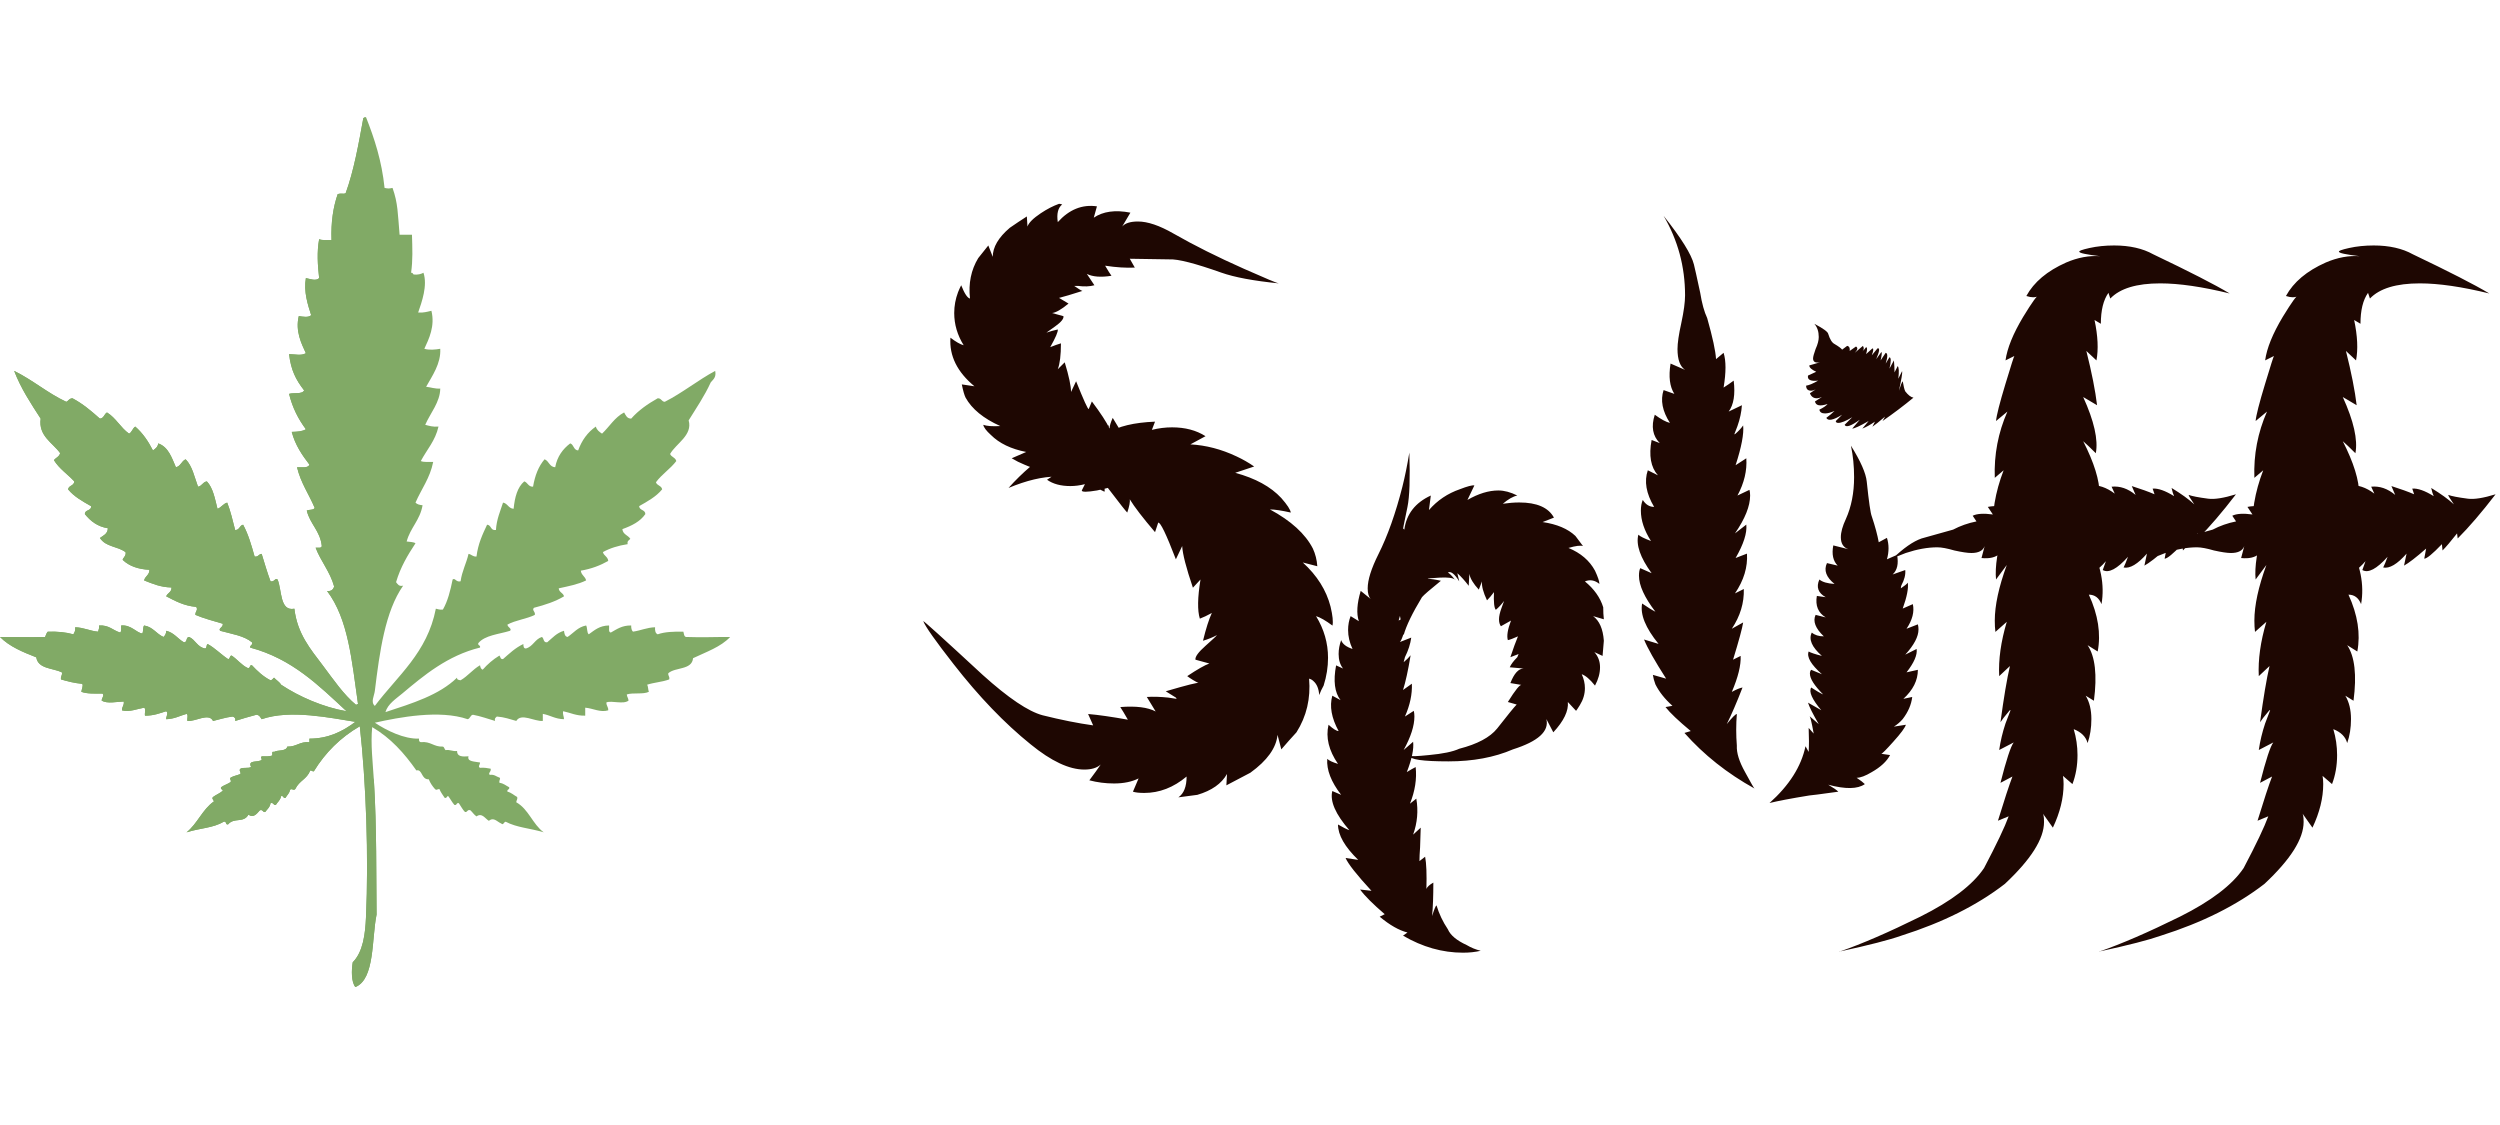 <svg width="80" height="36" viewBox="0 0 80 36" fill="none" xmlns="http://www.w3.org/2000/svg">
<path d="M21.952 20.383C21.884 20.367 21.889 20.276 21.867 20.213C21.56 20.208 21.268 20.218 21.047 20.298C20.973 20.268 20.954 20.183 20.962 20.072C20.69 20.082 20.503 20.178 20.255 20.213C20.211 20.172 20.196 20.103 20.198 20.015C19.901 20.01 19.735 20.137 19.548 20.241C19.46 20.235 19.5 20.101 19.491 20.015C19.183 20.018 19.022 20.169 18.84 20.298C18.774 20.242 18.801 20.092 18.756 20.015C18.487 20.067 18.355 20.256 18.162 20.383C18.073 20.368 18.06 20.277 18.048 20.185C17.812 20.251 17.676 20.416 17.511 20.553C17.379 20.571 17.412 20.425 17.341 20.383C17.117 20.451 17.06 20.686 16.832 20.751C16.753 20.755 16.75 20.681 16.747 20.609C16.489 20.729 16.299 20.915 16.097 21.09C16.008 21.104 16.017 21.019 15.983 20.977C15.777 21.101 15.601 21.255 15.446 21.43C15.39 21.41 15.371 21.354 15.361 21.288C15.127 21.422 14.972 21.634 14.739 21.769C14.685 21.757 14.617 21.759 14.626 21.684C14.054 22.244 13.187 22.508 12.334 22.788C12.41 22.526 12.669 22.363 12.872 22.193C13.558 21.618 14.318 20.978 15.361 20.722C15.382 20.635 15.284 20.668 15.305 20.581C15.519 20.324 15.963 20.297 16.323 20.185C16.389 20.11 16.242 20.078 16.238 19.987C16.492 19.845 16.851 19.808 17.115 19.676C17.137 19.566 17.01 19.529 17.087 19.449C17.438 19.358 17.773 19.249 18.049 19.082C18.021 18.968 17.89 18.958 17.879 18.827C18.188 18.759 18.505 18.699 18.756 18.573C18.726 18.443 18.601 18.406 18.586 18.261C18.925 18.204 19.21 18.093 19.463 17.95C19.452 17.811 19.322 17.789 19.293 17.667C19.517 17.542 19.783 17.459 20.085 17.413C20.061 17.303 20.133 17.29 20.17 17.243C20.099 17.125 19.931 17.105 19.916 16.932C20.214 16.825 20.485 16.691 20.651 16.451C20.649 16.302 20.46 16.34 20.453 16.196C20.724 16.043 20.998 15.892 21.189 15.659C21.169 15.537 21.022 15.543 20.99 15.432C21.177 15.176 21.45 15.006 21.641 14.754C21.615 14.638 21.483 14.629 21.443 14.527C21.634 14.19 22.171 13.929 22.037 13.452C22.282 13.056 22.543 12.675 22.744 12.236C22.82 12.142 22.927 12.079 22.886 11.868C22.323 12.173 21.847 12.565 21.273 12.858C21.166 12.853 21.166 12.739 21.047 12.745C20.728 12.925 20.432 13.129 20.198 13.396C20.058 13.395 20.025 13.286 19.972 13.198C19.668 13.356 19.503 13.653 19.265 13.877C19.18 13.82 19.096 13.762 19.067 13.65C18.805 13.832 18.618 14.088 18.501 14.414C18.35 14.405 18.367 14.227 18.247 14.188C18.012 14.368 17.831 14.603 17.766 14.952C17.578 14.941 17.57 14.751 17.426 14.697C17.234 14.92 17.117 15.218 17.058 15.574C16.902 15.58 16.89 15.441 16.776 15.404C16.557 15.591 16.472 15.912 16.436 16.281C16.267 16.271 16.249 16.11 16.097 16.083C16.008 16.363 15.891 16.613 15.87 16.96C15.691 16.988 15.728 16.801 15.587 16.79C15.442 17.097 15.296 17.404 15.248 17.809C15.125 17.818 15.09 17.74 14.993 17.724C14.923 18.03 14.785 18.269 14.739 18.601C14.595 18.642 14.564 18.479 14.484 18.544C14.413 18.897 14.328 19.236 14.173 19.506C14.076 19.518 14.015 19.495 13.947 19.478C13.673 20.892 12.718 21.625 11.995 22.589C11.853 22.468 11.975 22.271 11.995 22.108C12.149 20.847 12.325 19.564 12.9 18.742C12.757 18.773 12.726 18.69 12.674 18.629C12.815 18.148 13.049 17.759 13.296 17.384C13.227 17.34 13.112 17.342 13.013 17.328C13.13 16.888 13.442 16.644 13.522 16.168C13.428 16.159 13.344 16.139 13.296 16.083C13.484 15.649 13.759 15.301 13.862 14.782C13.724 14.778 13.564 14.797 13.466 14.754C13.658 14.389 13.93 14.105 14.032 13.65C13.855 13.666 13.734 13.628 13.607 13.594C13.767 13.225 14.085 12.865 14.088 12.434C13.907 12.445 13.79 12.392 13.636 12.377C13.828 12.031 14.115 11.633 14.088 11.161C13.931 11.189 13.731 11.208 13.579 11.161C13.726 10.844 13.926 10.435 13.805 9.945C13.673 9.973 13.555 10.015 13.381 10.001C13.498 9.661 13.687 9.139 13.551 8.728C13.471 8.771 13.374 8.797 13.239 8.785C13.211 8.766 13.21 8.72 13.155 8.728C13.213 8.317 13.196 7.95 13.183 7.512C13.051 7.512 12.919 7.512 12.787 7.512C12.727 6.829 12.737 6.509 12.561 6.013C12.448 6.037 12.418 6.037 12.306 6.013C12.217 5.149 11.982 4.432 11.712 3.75C11.666 3.742 11.663 3.776 11.627 3.778C11.474 4.615 11.325 5.456 11.061 6.182C10.972 6.22 10.95 6.172 10.807 6.211C10.663 6.624 10.588 7.104 10.609 7.682C10.47 7.678 10.311 7.697 10.213 7.653C10.138 8.054 10.165 8.489 10.213 8.898C10.112 9.004 9.919 8.923 9.788 8.898C9.712 9.33 9.85 9.749 9.958 10.086C9.859 10.169 9.701 10.133 9.562 10.114C9.444 10.592 9.645 10.992 9.788 11.302C9.631 11.39 9.455 11.334 9.251 11.331C9.309 11.839 9.466 12.151 9.732 12.491C9.67 12.627 9.398 12.553 9.251 12.604C9.359 13.052 9.551 13.416 9.788 13.735C9.68 13.806 9.51 13.815 9.336 13.82C9.448 14.245 9.669 14.562 9.902 14.867C9.861 14.987 9.658 14.944 9.505 14.952C9.625 15.454 9.887 15.814 10.071 16.253C10.034 16.329 9.892 16.3 9.817 16.338C9.921 16.771 10.245 16.984 10.297 17.469C10.293 17.55 10.18 17.521 10.1 17.526C10.269 17.969 10.562 18.289 10.694 18.77C10.662 18.862 10.604 18.925 10.467 18.912C11.149 19.813 11.257 21.134 11.457 22.533C11.425 22.528 11.407 22.539 11.401 22.561C10.992 22.223 10.674 21.75 10.326 21.288C9.936 20.771 9.513 20.278 9.421 19.478C8.946 19.571 9.027 18.875 8.883 18.544C8.807 18.476 8.783 18.632 8.657 18.601C8.552 18.319 8.465 18.02 8.374 17.724C8.274 17.727 8.271 17.828 8.148 17.809C8.047 17.447 7.943 17.089 7.78 16.79C7.66 16.812 7.67 16.963 7.525 16.96C7.448 16.66 7.378 16.353 7.271 16.083C7.138 16.12 7.085 16.237 6.96 16.281C6.878 15.957 6.818 15.611 6.62 15.404C6.488 15.423 6.467 15.552 6.337 15.574C6.222 15.264 6.154 14.909 5.941 14.697C5.808 14.752 5.784 14.917 5.63 14.952C5.495 14.643 5.391 14.305 5.064 14.188C5.049 14.304 4.971 14.359 4.895 14.414C4.745 14.12 4.566 13.856 4.329 13.65C4.241 13.704 4.225 13.829 4.131 13.877C3.86 13.686 3.711 13.373 3.424 13.198C3.333 13.248 3.327 13.384 3.197 13.396C2.927 13.156 2.654 12.921 2.32 12.745C2.217 12.745 2.193 12.825 2.122 12.858C1.518 12.576 1.049 12.159 0.453 11.868C0.674 12.44 0.991 12.915 1.302 13.396C1.223 13.951 1.688 14.169 1.924 14.499C1.899 14.615 1.786 14.643 1.726 14.725C1.895 15 2.165 15.173 2.377 15.404C2.371 15.55 2.197 15.526 2.179 15.659C2.37 15.892 2.644 16.043 2.914 16.196C2.926 16.359 2.714 16.298 2.716 16.451C2.894 16.67 3.111 16.848 3.452 16.904C3.446 17.086 3.305 17.133 3.197 17.215C3.391 17.508 3.744 17.471 4.018 17.667C4.052 17.797 3.894 17.881 3.933 17.922C4.132 18.109 4.413 18.215 4.781 18.233C4.784 18.405 4.642 18.433 4.612 18.573C4.876 18.676 5.129 18.791 5.489 18.799C5.494 18.955 5.359 18.971 5.319 19.082C5.606 19.229 5.883 19.386 6.281 19.421C6.344 19.53 6.247 19.552 6.252 19.676C6.525 19.79 6.831 19.871 7.129 19.959C7.147 20.078 6.975 20.102 7.045 20.185C7.407 20.284 7.811 20.342 8.063 20.553C8.093 20.658 7.993 20.633 8.006 20.722C9.354 21.082 10.203 21.939 11.09 22.759C10.35 22.631 9.574 22.295 8.996 21.91C8.94 21.816 8.841 21.764 8.77 21.684C8.732 21.712 8.714 21.761 8.657 21.769C8.42 21.648 8.237 21.473 8.063 21.288C7.966 21.267 8.027 21.403 7.921 21.373C7.719 21.274 7.594 21.097 7.412 20.977C7.34 20.98 7.372 21.087 7.299 21.09C7.072 20.941 6.891 20.744 6.648 20.609C6.591 20.627 6.63 20.741 6.564 20.751C6.313 20.709 6.257 20.472 6.054 20.383C5.94 20.381 6.003 20.558 5.885 20.553C5.686 20.44 5.572 20.244 5.319 20.185C5.32 20.28 5.28 20.335 5.234 20.383C5.003 20.284 4.897 20.06 4.612 20.015C4.567 20.074 4.592 20.203 4.555 20.27C4.369 20.254 4.201 19.985 3.876 20.015C3.873 20.097 3.892 20.2 3.848 20.241C3.614 20.174 3.492 19.994 3.169 20.015C3.185 20.107 3.15 20.147 3.141 20.213C2.872 20.19 2.689 20.08 2.405 20.072C2.422 20.182 2.381 20.236 2.349 20.298C2.114 20.231 1.84 20.203 1.528 20.213C1.487 20.257 1.469 20.323 1.443 20.383C0.926 20.397 0.542 20.382 0.001 20.383C0.3 20.687 0.727 20.864 1.161 21.034C1.22 21.408 1.688 21.374 1.981 21.515C2.001 21.619 1.933 21.636 1.953 21.741C2.163 21.804 2.381 21.859 2.631 21.882C2.673 21.932 2.614 22.053 2.603 22.137C2.779 22.206 3.036 22.194 3.282 22.193C3.347 22.262 3.253 22.331 3.254 22.42C3.434 22.526 3.729 22.455 3.961 22.448C3.978 22.578 3.897 22.611 3.904 22.731C4.143 22.794 4.387 22.684 4.612 22.646C4.676 22.676 4.622 22.824 4.64 22.901C4.916 22.903 5.11 22.824 5.319 22.759C5.4 22.815 5.309 22.936 5.319 23.014C5.585 23.006 5.755 22.902 5.969 22.844C6.033 22.865 5.98 23.003 5.998 23.07C6.25 23.097 6.686 22.798 6.818 23.07C7.025 23.022 7.213 22.956 7.44 22.929C7.499 22.946 7.548 22.973 7.525 23.07C7.748 23.001 7.971 22.931 8.204 22.872C8.303 22.878 8.33 22.954 8.374 23.014C9.287 22.694 10.583 22.976 11.372 23.098C10.963 23.407 10.501 23.636 9.901 23.636C9.901 23.674 9.901 23.711 9.901 23.749C9.591 23.722 9.487 23.9 9.194 23.89C9.157 24.052 8.894 23.987 8.77 24.06C8.685 24.032 8.72 24.123 8.713 24.173C8.628 24.211 8.497 24.202 8.374 24.202C8.327 24.258 8.376 24.238 8.374 24.315C8.266 24.406 7.915 24.305 8.034 24.541C7.96 24.598 7.775 24.545 7.695 24.598C7.633 24.657 7.709 24.678 7.695 24.767C7.595 24.808 7.474 24.829 7.384 24.881C7.331 24.934 7.401 24.932 7.384 25.022C7.291 25.09 7.165 25.123 7.073 25.192C7.052 25.269 7.129 25.249 7.129 25.305C7.037 25.383 6.915 25.43 6.818 25.503C6.765 25.553 6.83 25.585 6.846 25.644C6.478 25.898 6.317 26.359 5.969 26.634C6.402 26.496 6.818 26.499 7.157 26.295C7.263 26.265 7.202 26.401 7.299 26.38C7.497 26.147 7.791 26.349 7.95 26.069C8.115 26.186 8.221 26.035 8.317 25.927C8.423 25.897 8.398 25.997 8.487 25.984C8.548 25.894 8.64 25.835 8.657 25.701C8.762 25.671 8.737 25.771 8.826 25.758C8.883 25.663 8.975 25.604 8.996 25.475C9.083 25.453 9.051 25.552 9.138 25.531C9.181 25.442 9.263 25.393 9.279 25.276C9.337 25.209 9.391 25.315 9.449 25.248C9.586 24.968 9.81 24.948 9.93 24.654C9.98 24.651 9.989 24.689 10.043 24.683C10.411 24.08 10.899 23.596 11.514 23.24C11.714 25.029 11.8 27.405 11.712 29.35C11.688 29.885 11.62 30.459 11.287 30.793C11.245 31.046 11.239 31.422 11.372 31.585C12.002 31.335 11.892 30.028 12.051 29.265C12.037 28.108 12.057 26.456 11.966 24.994C11.929 24.397 11.856 23.813 11.91 23.268C12.5 23.612 12.939 24.105 13.324 24.654C13.521 24.602 13.476 24.952 13.72 24.937C13.769 25.058 13.838 25.159 13.918 25.248C13.972 25.301 13.989 25.251 14.06 25.248C14.104 25.355 14.17 25.44 14.229 25.531C14.307 25.552 14.286 25.475 14.343 25.475C14.412 25.565 14.465 25.672 14.541 25.758C14.628 25.779 14.595 25.68 14.682 25.701C14.749 25.794 14.799 25.905 14.88 25.984C14.969 25.997 14.944 25.897 15.05 25.927C15.121 25.989 15.168 26.073 15.248 26.125C15.424 25.999 15.515 26.187 15.644 26.267C15.803 26.135 15.907 26.299 16.04 26.352C16.106 26.42 16.116 26.307 16.181 26.295C16.547 26.487 16.952 26.499 17.398 26.634C17.044 26.375 16.915 25.892 16.521 25.673C16.52 25.606 16.57 25.59 16.549 25.503C16.444 25.448 16.367 25.364 16.238 25.333C16.217 25.246 16.316 25.279 16.294 25.192C16.192 25.143 16.119 25.066 15.983 25.05C15.96 24.953 16.036 24.931 15.983 24.881C15.878 24.854 15.826 24.774 15.672 24.796C15.607 24.731 15.725 24.705 15.701 24.598C15.597 24.579 15.495 24.558 15.361 24.57C15.281 24.541 15.369 24.449 15.361 24.4C15.196 24.367 14.936 24.377 14.993 24.202C14.799 24.217 14.622 24.215 14.626 24.032C14.477 24.049 14.411 23.982 14.258 24.004C14.22 23.976 14.221 23.908 14.173 23.891C13.876 23.905 13.783 23.715 13.466 23.749C13.416 23.742 13.401 23.701 13.409 23.636C12.931 23.653 12.378 23.38 11.995 23.127C12.778 22.951 14.068 22.706 14.965 23.014C15.05 22.995 15.045 22.886 15.135 22.872C15.389 22.92 15.609 23.002 15.842 23.07C15.818 22.98 15.867 22.963 15.899 22.929C16.135 22.947 16.323 23.014 16.521 23.07C16.679 22.806 17.096 23.091 17.37 23.07C17.37 22.995 17.37 22.919 17.37 22.844C17.61 22.887 17.768 23.011 18.048 23.014C18.047 22.921 18.001 22.873 18.02 22.759C18.255 22.807 18.436 22.909 18.727 22.901C18.727 22.816 18.727 22.731 18.727 22.646C18.978 22.666 19.204 22.807 19.463 22.731C19.472 22.619 19.398 22.589 19.406 22.476C19.587 22.411 19.942 22.549 20.113 22.42C20.109 22.34 20.062 22.302 20.057 22.222C20.256 22.157 20.591 22.228 20.764 22.137C20.735 22.072 20.746 21.966 20.707 21.911C20.927 21.838 21.204 21.822 21.415 21.741C21.437 21.643 21.372 21.632 21.386 21.543C21.61 21.342 22.141 21.449 22.178 21.062C22.6 20.861 23.064 20.703 23.366 20.383C22.777 20.382 22.508 20.402 21.952 20.383Z" fill="#81AA66"/>
<path d="M11.966 24.995C11.961 24.924 11.701 24.4 11.689 23.56C11.617 18.777 11.689 3.751 11.689 3.751C11.663 3.756 11.652 3.759 11.626 3.779C11.473 4.616 11.325 5.458 11.06 6.184C10.971 6.222 10.949 6.173 10.806 6.212C10.663 6.625 10.587 7.106 10.608 7.683C10.47 7.68 10.31 7.698 10.212 7.655C10.137 8.055 10.165 8.49 10.212 8.899C10.111 9.005 9.919 8.924 9.788 8.899C9.711 9.331 9.849 9.751 9.957 10.087C9.859 10.17 9.7 10.135 9.561 10.116C9.444 10.594 9.644 10.993 9.788 11.304C9.63 11.391 9.454 11.335 9.25 11.332C9.308 11.841 9.466 12.152 9.731 12.492C9.669 12.628 9.397 12.554 9.25 12.605C9.359 13.053 9.55 13.418 9.788 13.736C9.679 13.807 9.509 13.816 9.335 13.821C9.447 14.246 9.668 14.563 9.901 14.868C9.86 14.988 9.658 14.945 9.505 14.953C9.624 15.456 9.887 15.816 10.07 16.254C10.033 16.33 9.891 16.301 9.816 16.339C9.92 16.772 10.244 16.986 10.297 17.471C10.293 17.551 10.179 17.522 10.099 17.527C10.268 17.97 10.561 18.291 10.693 18.772C10.662 18.863 10.603 18.927 10.466 18.913C11.148 19.814 11.256 21.135 11.457 22.534C11.424 22.529 11.406 22.54 11.4 22.562C10.991 22.224 10.673 21.752 10.325 21.289C9.936 20.772 9.512 20.279 9.42 19.479C8.945 19.572 9.026 18.877 8.882 18.546C8.806 18.477 8.782 18.633 8.656 18.602C8.551 18.32 8.464 18.021 8.373 17.725C8.273 17.728 8.27 17.83 8.147 17.81C8.046 17.449 7.943 17.09 7.779 16.792C7.66 16.813 7.669 16.965 7.525 16.961C7.447 16.662 7.378 16.354 7.27 16.084C7.137 16.121 7.085 16.238 6.959 16.282C6.877 15.959 6.818 15.613 6.619 15.405C6.487 15.424 6.466 15.554 6.336 15.575C6.222 15.266 6.153 14.91 5.94 14.698C5.807 14.754 5.783 14.918 5.629 14.953C5.495 14.644 5.39 14.306 5.064 14.189C5.048 14.306 4.971 14.36 4.894 14.415C4.745 14.121 4.565 13.857 4.328 13.652C4.24 13.705 4.224 13.83 4.13 13.878C3.859 13.687 3.71 13.374 3.423 13.199C3.332 13.249 3.326 13.385 3.197 13.397C2.927 13.158 2.653 12.922 2.32 12.746C2.216 12.747 2.193 12.827 2.122 12.86C1.518 12.577 1.048 12.16 0.453 11.87C0.673 12.441 0.99 12.916 1.301 13.397C1.223 13.952 1.687 14.17 1.924 14.5C1.898 14.617 1.785 14.645 1.726 14.726C1.894 15.001 2.164 15.175 2.376 15.405C2.371 15.551 2.196 15.527 2.178 15.66C2.369 15.894 2.643 16.044 2.914 16.198C2.926 16.36 2.713 16.299 2.716 16.452C2.893 16.671 3.111 16.849 3.451 16.905C3.446 17.088 3.304 17.135 3.197 17.216C3.391 17.509 3.743 17.473 4.017 17.669C4.051 17.799 3.893 17.882 3.932 17.923C4.131 18.111 4.412 18.216 4.781 18.234C4.783 18.406 4.642 18.435 4.611 18.574C4.875 18.677 5.128 18.792 5.488 18.8C5.494 18.957 5.358 18.972 5.318 19.083C5.605 19.23 5.882 19.387 6.28 19.422C6.344 19.532 6.247 19.553 6.252 19.677C6.524 19.791 6.83 19.872 7.129 19.96C7.146 20.079 6.975 20.103 7.044 20.186C7.406 20.286 7.81 20.344 8.062 20.554C8.092 20.66 7.992 20.635 8.006 20.724C9.353 21.083 10.202 21.941 11.089 22.761C10.349 22.633 9.573 22.297 8.996 21.912C8.939 21.817 8.84 21.766 8.769 21.686C8.732 21.714 8.714 21.762 8.656 21.77C8.419 21.649 8.236 21.474 8.062 21.29C7.966 21.268 8.026 21.404 7.921 21.374C7.718 21.275 7.594 21.098 7.412 20.978C7.339 20.981 7.371 21.089 7.298 21.091C7.071 20.942 6.89 20.746 6.648 20.611C6.59 20.629 6.629 20.743 6.563 20.752C6.313 20.71 6.257 20.474 6.054 20.384C5.939 20.383 6.003 20.56 5.884 20.554C5.686 20.441 5.571 20.245 5.318 20.186C5.319 20.281 5.279 20.336 5.233 20.384C5.002 20.285 4.896 20.061 4.611 20.017C4.566 20.076 4.591 20.204 4.554 20.271C4.368 20.255 4.2 19.987 3.875 20.017C3.872 20.098 3.891 20.202 3.847 20.243C3.613 20.175 3.491 19.995 3.168 20.017C3.185 20.108 3.149 20.148 3.14 20.215C2.871 20.191 2.689 20.081 2.404 20.073C2.421 20.184 2.38 20.237 2.348 20.299C2.113 20.232 1.839 20.204 1.528 20.215C1.487 20.259 1.468 20.325 1.443 20.384C0.925 20.398 0.541 20.383 0 20.384C0.299 20.689 0.726 20.866 1.16 21.035C1.219 21.409 1.687 21.375 1.98 21.516C2 21.621 1.932 21.637 1.952 21.742C2.162 21.805 2.38 21.861 2.631 21.884C2.672 21.933 2.613 22.054 2.602 22.138C2.779 22.207 3.035 22.195 3.281 22.195C3.346 22.263 3.253 22.332 3.253 22.421C3.433 22.527 3.728 22.456 3.96 22.449C3.978 22.58 3.897 22.612 3.904 22.732C4.142 22.795 4.386 22.685 4.611 22.647C4.675 22.677 4.622 22.825 4.639 22.902C4.915 22.904 5.109 22.825 5.318 22.76C5.399 22.816 5.308 22.937 5.318 23.015C5.584 23.008 5.754 22.904 5.969 22.845C6.032 22.866 5.98 23.004 5.997 23.072C6.25 23.098 6.686 22.8 6.817 23.072C7.024 23.024 7.213 22.958 7.44 22.93C7.498 22.947 7.547 22.974 7.524 23.072C7.747 23.002 7.97 22.932 8.203 22.873C8.302 22.879 8.329 22.955 8.373 23.015C9.286 22.695 10.583 22.977 11.372 23.1C10.962 23.409 10.501 23.637 9.901 23.637V23.75C9.591 23.723 9.486 23.902 9.193 23.892C9.157 24.053 8.894 23.988 8.769 24.062C8.684 24.033 8.719 24.125 8.713 24.175C8.628 24.212 8.496 24.203 8.373 24.203C8.326 24.259 8.376 24.239 8.373 24.316C8.265 24.407 7.914 24.306 8.034 24.542C7.959 24.6 7.774 24.547 7.694 24.599C7.633 24.658 7.708 24.68 7.694 24.769C7.594 24.81 7.473 24.83 7.383 24.882C7.33 24.936 7.4 24.933 7.383 25.023C7.291 25.091 7.164 25.125 7.072 25.193C7.051 25.27 7.128 25.25 7.128 25.306C7.037 25.384 6.915 25.432 6.817 25.504C6.765 25.554 6.83 25.587 6.846 25.646C6.477 25.9 6.316 26.361 5.969 26.636C6.401 26.497 6.817 26.5 7.157 26.296C7.262 26.266 7.201 26.402 7.298 26.381C7.496 26.148 7.79 26.35 7.949 26.07C8.114 26.188 8.221 26.036 8.317 25.929C8.422 25.898 8.397 25.999 8.486 25.985C8.547 25.895 8.639 25.836 8.656 25.702C8.762 25.672 8.737 25.773 8.826 25.759C8.882 25.664 8.974 25.605 8.995 25.476C9.082 25.455 9.05 25.554 9.137 25.532C9.18 25.443 9.263 25.394 9.278 25.278C9.336 25.211 9.39 25.317 9.448 25.25C9.586 24.969 9.809 24.95 9.929 24.655C9.98 24.652 9.989 24.69 10.042 24.684C10.41 24.081 10.899 23.598 11.513 23.241C11.714 25.031 11.799 27.407 11.711 29.351C11.687 29.886 11.62 30.461 11.287 30.794C11.245 31.047 11.238 31.424 11.371 31.586C12.001 31.336 11.891 30.029 12.05 29.266C12.037 28.109 12.057 26.457 11.966 24.995Z" fill="#81AA66"/>
<path d="M37.425 8.3C37.695 8.286 38.247 8.428 39.082 8.724C39.5 8.872 40.113 8.987 40.921 9.068C40.881 9.068 40.51 8.913 39.81 8.603C38.961 8.226 38.207 7.849 37.547 7.471C37.102 7.216 36.725 7.088 36.415 7.088C36.173 7.088 36.004 7.141 35.91 7.249L36.173 6.805C35.688 6.71 35.297 6.764 35.001 6.966L35.102 6.603C34.63 6.535 34.213 6.704 33.849 7.108C33.809 6.838 33.856 6.65 33.99 6.542C33.95 6.529 33.916 6.522 33.889 6.522C33.701 6.589 33.505 6.69 33.303 6.825C33.061 6.987 32.92 7.128 32.879 7.249L32.859 6.926C32.67 7.047 32.489 7.168 32.313 7.29C31.95 7.599 31.768 7.909 31.768 8.219L31.626 7.855C31.519 7.99 31.411 8.125 31.303 8.26C31.074 8.637 30.986 9.068 31.04 9.553C30.96 9.539 30.865 9.398 30.758 9.128C30.717 9.209 30.683 9.283 30.657 9.351C30.576 9.566 30.535 9.788 30.535 10.017C30.535 10.381 30.636 10.725 30.838 11.048C30.731 11.021 30.589 10.94 30.414 10.806C30.374 11.385 30.63 11.903 31.182 12.361L30.778 12.301C30.818 12.503 30.859 12.644 30.899 12.725C31.101 13.089 31.471 13.392 32.01 13.634C31.754 13.648 31.573 13.634 31.465 13.594C31.478 13.675 31.559 13.783 31.707 13.917C31.977 14.187 32.354 14.368 32.839 14.463L32.374 14.665C32.509 14.746 32.643 14.813 32.778 14.867C33.142 15.028 33.505 15.109 33.869 15.109L33.505 15.352C33.694 15.486 33.943 15.554 34.253 15.554C34.401 15.554 34.556 15.534 34.718 15.493L34.617 15.695C34.617 15.749 34.779 15.749 35.102 15.695C35.425 15.628 35.634 15.567 35.728 15.514L35.668 15.716C36.584 15.594 37.5 15.311 38.416 14.867C38.214 14.867 38.025 14.853 37.85 14.826C37.446 14.773 37.143 14.685 36.941 14.564C36.577 14.335 36.307 14.146 36.132 13.998C36.092 14.079 36.119 14.227 36.213 14.443C36.065 14.146 35.863 13.789 35.607 13.372C35.54 13.52 35.506 13.634 35.506 13.715C35.412 13.513 35.223 13.223 34.94 12.846L34.839 13.089C34.812 13.102 34.678 12.806 34.435 12.2L34.273 12.543C34.273 12.355 34.206 12.038 34.071 11.594L33.849 11.816C33.916 11.641 33.95 11.364 33.95 10.987C33.856 11.014 33.741 11.055 33.607 11.109C33.782 10.799 33.862 10.61 33.849 10.543C33.728 10.57 33.607 10.603 33.485 10.644C33.485 10.644 33.58 10.576 33.768 10.442C33.957 10.307 34.044 10.199 34.031 10.118L33.667 10.017C33.788 10.004 33.964 9.903 34.193 9.714L33.889 9.533C34.051 9.492 34.3 9.418 34.637 9.31C34.597 9.297 34.509 9.243 34.374 9.149C34.415 9.149 34.455 9.149 34.496 9.149C34.698 9.176 34.873 9.169 35.021 9.128L34.779 8.765C34.967 8.859 35.23 8.879 35.567 8.825C35.526 8.771 35.459 8.664 35.364 8.502C35.715 8.556 36.031 8.576 36.314 8.563L36.153 8.28C36.961 8.293 37.385 8.3 37.425 8.3ZM41.689 17.999L42.154 18.12C42.14 17.918 42.093 17.729 42.012 17.554C41.77 17.083 41.312 16.665 40.638 16.302C40.786 16.302 41.009 16.335 41.305 16.402C41.292 16.308 41.191 16.153 41.002 15.938C40.665 15.574 40.173 15.305 39.527 15.13L40.133 14.928C39.958 14.806 39.769 14.698 39.567 14.604C39.082 14.375 38.591 14.247 38.092 14.22L38.577 13.958C38.281 13.769 37.924 13.675 37.506 13.675C37.291 13.675 37.075 13.702 36.86 13.756L36.961 13.493C36.287 13.52 35.782 13.641 35.445 13.857L35.486 13.614C34.233 13.951 33.162 14.618 32.273 15.614C32.852 15.372 33.364 15.251 33.809 15.251C34.199 15.251 34.711 15.412 35.344 15.736C35.371 15.628 35.304 15.46 35.142 15.231C35.156 15.231 35.29 15.399 35.546 15.736C35.843 16.126 36.018 16.349 36.072 16.402C36.139 16.201 36.166 16.059 36.153 15.978C36.301 16.221 36.57 16.571 36.961 17.029L37.062 16.726C37.129 16.699 37.318 17.09 37.628 17.898L37.83 17.474C37.843 17.729 37.958 18.174 38.173 18.807L38.416 18.544C38.321 19.124 38.315 19.541 38.395 19.797C38.503 19.757 38.631 19.696 38.779 19.615C38.685 19.817 38.591 20.114 38.496 20.504C38.672 20.451 38.82 20.39 38.941 20.323C38.941 20.336 38.82 20.451 38.577 20.666C38.348 20.868 38.24 21.016 38.254 21.11L38.699 21.232C38.55 21.286 38.315 21.42 37.991 21.636C38.099 21.717 38.22 21.791 38.355 21.858C38.342 21.831 37.991 21.919 37.304 22.121C37.345 22.148 37.453 22.215 37.628 22.323C37.641 22.336 37.648 22.35 37.648 22.363C37.648 22.363 37.56 22.35 37.385 22.323C37.129 22.296 36.9 22.289 36.698 22.303L36.981 22.767C36.725 22.633 36.348 22.586 35.849 22.626C35.903 22.707 35.984 22.841 36.092 23.03C35.567 22.936 35.142 22.875 34.819 22.848L34.981 23.212C34.496 23.145 33.957 23.037 33.364 22.889C32.906 22.767 32.266 22.336 31.445 21.596C30.178 20.424 29.545 19.851 29.545 19.878C29.613 20.053 29.936 20.511 30.515 21.252C31.323 22.289 32.145 23.145 32.98 23.818C33.64 24.357 34.213 24.626 34.698 24.626C34.927 24.626 35.102 24.573 35.223 24.465C35.142 24.586 35.021 24.754 34.859 24.97C35.115 25.037 35.378 25.071 35.647 25.071C35.957 25.071 36.22 25.017 36.435 24.909L36.254 25.334C36.334 25.36 36.456 25.374 36.617 25.374C37.102 25.374 37.553 25.199 37.971 24.849C37.971 25.172 37.883 25.394 37.708 25.515C37.91 25.488 38.112 25.462 38.315 25.435C38.773 25.3 39.089 25.078 39.264 24.768L39.244 25.131C39.5 24.997 39.756 24.862 40.012 24.727C40.551 24.337 40.84 23.933 40.881 23.515L41.002 23.98C41.164 23.791 41.325 23.609 41.487 23.434C41.81 22.922 41.945 22.35 41.891 21.717C41.945 21.73 41.992 21.757 42.032 21.797C42.14 21.892 42.201 22.04 42.214 22.242C42.255 22.134 42.302 22.033 42.356 21.939C42.45 21.643 42.497 21.346 42.497 21.05C42.497 20.578 42.369 20.134 42.113 19.716C42.248 19.757 42.423 19.858 42.639 20.019C42.666 19.898 42.645 19.696 42.578 19.413C42.443 18.888 42.147 18.416 41.689 17.999ZM46.554 18.544C46.554 18.544 46.561 18.551 46.574 18.565C46.574 18.551 46.568 18.544 46.554 18.544ZM50.979 19.716L51.323 19.817C51.309 19.696 51.303 19.568 51.303 19.433C51.208 19.124 51.013 18.848 50.717 18.605C50.878 18.538 51.033 18.565 51.181 18.686C51.181 18.605 51.134 18.464 51.04 18.262C50.865 17.938 50.582 17.696 50.191 17.534C50.42 17.467 50.575 17.447 50.656 17.474C50.575 17.366 50.494 17.258 50.413 17.15C50.171 16.921 49.821 16.773 49.363 16.706L49.726 16.564C49.551 16.241 49.181 16.079 48.615 16.079C48.453 16.079 48.278 16.093 48.09 16.12C48.265 15.972 48.42 15.884 48.554 15.857C48.339 15.749 48.137 15.695 47.948 15.695C47.638 15.695 47.308 15.796 46.958 15.998L47.18 15.534C47.113 15.52 46.958 15.561 46.716 15.655C46.325 15.79 45.995 16.012 45.726 16.322L45.786 15.857C45.288 16.086 45.005 16.45 44.938 16.948L44.776 16.787C44.749 16.787 44.715 16.921 44.675 17.191C44.635 17.487 44.648 17.716 44.715 17.878L44.533 17.756C44.533 18.134 44.581 18.571 44.675 19.07C44.756 19.487 44.837 19.905 44.917 20.323C44.998 20.026 45.194 19.622 45.503 19.11C45.557 19.043 45.759 18.868 46.109 18.585C45.934 18.544 45.793 18.524 45.685 18.524C45.685 18.511 45.813 18.497 46.069 18.484C46.325 18.47 46.487 18.491 46.554 18.544C46.46 18.423 46.386 18.349 46.332 18.322C46.426 18.268 46.547 18.363 46.696 18.605L46.635 18.342C46.756 18.45 46.877 18.585 46.999 18.746L47.019 18.363C47.046 18.511 47.147 18.679 47.322 18.868L47.423 18.605C47.409 18.753 47.463 18.955 47.584 19.211C47.652 19.144 47.726 19.056 47.807 18.948C47.793 19.272 47.814 19.46 47.867 19.514C47.962 19.433 48.049 19.339 48.13 19.231C48.13 19.231 48.103 19.305 48.049 19.454C47.995 19.602 47.968 19.723 47.968 19.817C47.968 19.912 47.989 19.986 48.029 20.04L48.352 19.858C48.245 20.141 48.211 20.349 48.251 20.484C48.319 20.471 48.426 20.43 48.575 20.363C48.507 20.525 48.426 20.747 48.332 21.03C48.4 21.003 48.487 20.969 48.595 20.929C48.581 20.956 48.568 20.989 48.554 21.03C48.433 21.151 48.352 21.259 48.312 21.353L48.757 21.393C48.595 21.393 48.453 21.548 48.332 21.858C48.4 21.872 48.521 21.892 48.696 21.919C48.642 21.892 48.494 22.074 48.251 22.464L48.534 22.545C48.453 22.626 48.245 22.882 47.908 23.313C47.679 23.596 47.275 23.811 46.696 23.96C46.493 24.054 46.17 24.121 45.726 24.162C45.335 24.202 45.133 24.209 45.119 24.182C45.106 24.303 45.517 24.364 46.352 24.364C47.133 24.364 47.82 24.236 48.413 23.98C49.221 23.724 49.578 23.401 49.484 23.01L49.706 23.434C50.043 23.07 50.198 22.747 50.171 22.464L50.434 22.747C50.447 22.734 50.487 22.673 50.555 22.565C50.663 22.39 50.717 22.208 50.717 22.02C50.717 21.872 50.683 21.724 50.615 21.575C50.737 21.616 50.878 21.737 51.04 21.939C51.148 21.737 51.201 21.542 51.201 21.353C51.201 21.164 51.141 21.003 51.02 20.868L51.282 20.989C51.296 20.828 51.309 20.666 51.323 20.504C51.296 20.127 51.181 19.864 50.979 19.716ZM46.332 29.738C46.17 29.496 46.049 29.24 45.968 28.971C45.941 28.984 45.894 29.099 45.827 29.314C45.854 29.031 45.867 28.674 45.867 28.243C45.746 28.311 45.672 28.378 45.645 28.445C45.658 27.974 45.645 27.63 45.604 27.415L45.422 27.556C45.422 27.448 45.429 27.3 45.443 27.112C45.456 26.775 45.463 26.566 45.463 26.485L45.22 26.708C45.355 26.33 45.389 25.947 45.322 25.556L45.119 25.718C45.281 25.313 45.342 24.923 45.301 24.546C45.22 24.586 45.126 24.64 45.018 24.707C45.18 24.29 45.247 23.966 45.22 23.737L44.917 24C45.146 23.582 45.261 23.225 45.261 22.929C45.261 22.862 45.254 22.801 45.241 22.747L44.958 22.929C45.119 22.565 45.194 22.215 45.18 21.878L44.897 22.08C44.978 21.825 45.059 21.454 45.14 20.969C45.086 21.037 45.012 21.11 44.917 21.191C44.931 21.137 44.944 21.084 44.958 21.03C45.066 20.814 45.133 20.605 45.16 20.403L44.796 20.545C44.864 20.477 44.951 20.195 45.059 19.696C44.951 19.75 44.85 19.804 44.756 19.858C44.877 19.467 44.938 19.144 44.938 18.888L44.695 19.029C44.762 18.544 44.789 18.14 44.776 17.817C44.762 17.642 44.85 17.11 45.039 16.221C45.106 15.897 45.126 15.318 45.099 14.483C45.032 14.887 44.958 15.251 44.877 15.574C44.661 16.423 44.406 17.143 44.109 17.736C43.88 18.194 43.766 18.558 43.766 18.827C43.766 18.989 43.799 19.103 43.867 19.171L43.543 18.908C43.422 19.312 43.402 19.636 43.483 19.878L43.22 19.716C43.166 19.851 43.139 19.999 43.139 20.161C43.139 20.363 43.186 20.565 43.281 20.767C43.079 20.7 42.957 20.605 42.917 20.484C42.863 20.632 42.836 20.78 42.836 20.929C42.836 21.117 42.883 21.272 42.978 21.393L42.755 21.292C42.661 21.791 42.708 22.161 42.897 22.404L42.634 22.262C42.54 22.599 42.607 22.976 42.836 23.394C42.769 23.394 42.661 23.326 42.513 23.192C42.419 23.596 42.52 24.014 42.816 24.445C42.641 24.391 42.526 24.337 42.472 24.283C42.446 24.633 42.594 25.017 42.917 25.435L42.634 25.313C42.553 25.637 42.735 26.054 43.18 26.566C43.099 26.539 42.978 26.479 42.816 26.384C42.816 26.721 43.032 27.098 43.462 27.516L43.058 27.455C43.139 27.644 43.415 27.994 43.887 28.506L43.523 28.465C43.671 28.668 43.934 28.93 44.311 29.254L44.15 29.334C44.473 29.604 44.769 29.772 45.039 29.84L44.897 29.941C45.517 30.304 46.157 30.486 46.817 30.486C47.019 30.486 47.207 30.466 47.383 30.425C47.221 30.385 47.073 30.325 46.938 30.244C46.615 30.096 46.413 29.927 46.332 29.738ZM55.579 23.859C55.552 23.522 55.552 23.185 55.579 22.848C55.539 22.848 55.431 22.956 55.256 23.172C55.404 22.875 55.573 22.485 55.761 22C55.68 22.013 55.566 22.06 55.418 22.141C55.62 21.67 55.714 21.286 55.701 20.989L55.458 21.11C55.647 20.491 55.755 20.093 55.781 19.918L55.418 20.12C55.687 19.716 55.815 19.292 55.802 18.848L55.519 18.989C55.802 18.571 55.93 18.147 55.903 17.716L55.64 17.817C55.599 17.83 55.566 17.844 55.539 17.857C55.795 17.413 55.909 17.056 55.882 16.787L55.519 17.069C55.842 16.598 56.004 16.194 56.004 15.857C56.004 15.79 55.997 15.729 55.983 15.675L55.599 15.857C55.815 15.453 55.909 15.056 55.882 14.665L55.539 14.887C55.727 14.308 55.808 13.883 55.781 13.614C55.714 13.708 55.633 13.796 55.539 13.877C55.526 13.89 55.512 13.897 55.498 13.897C55.498 13.897 55.532 13.809 55.599 13.634C55.68 13.405 55.727 13.183 55.741 12.967L55.317 13.17C55.478 12.954 55.532 12.624 55.478 12.18C55.37 12.26 55.263 12.334 55.155 12.402C55.236 11.917 55.236 11.546 55.155 11.29L54.913 11.492C54.899 11.236 54.805 10.799 54.63 10.179C54.535 9.977 54.461 9.708 54.407 9.371C54.3 8.872 54.232 8.569 54.205 8.462C54.124 8.138 53.801 7.62 53.235 6.906C53.693 7.687 53.922 8.536 53.922 9.452C53.922 9.667 53.882 9.964 53.801 10.341C53.72 10.704 53.68 10.981 53.68 11.169C53.68 11.506 53.761 11.728 53.922 11.836L53.458 11.634C53.39 12.052 53.431 12.375 53.579 12.604L53.235 12.483C53.128 12.806 53.195 13.156 53.438 13.533C53.316 13.506 53.155 13.419 52.953 13.271C52.831 13.648 52.885 13.951 53.114 14.18L52.852 14.079C52.757 14.577 52.825 14.954 53.054 15.21L52.73 15.049C52.609 15.399 52.676 15.79 52.932 16.221C52.784 16.221 52.663 16.147 52.569 15.998C52.528 16.093 52.508 16.207 52.508 16.342C52.508 16.652 52.616 16.975 52.831 17.312C52.616 17.231 52.481 17.164 52.427 17.11C52.346 17.433 52.488 17.844 52.852 18.342L52.488 18.181C52.461 18.235 52.447 18.315 52.447 18.423C52.447 18.733 52.623 19.117 52.973 19.575C52.865 19.521 52.724 19.433 52.548 19.312C52.481 19.662 52.656 20.093 53.074 20.605L52.609 20.464C52.717 20.733 52.953 21.151 53.316 21.717L52.892 21.596C52.905 21.69 52.932 21.791 52.973 21.899C53.094 22.141 53.276 22.37 53.518 22.586L53.296 22.626C53.444 22.815 53.714 23.07 54.104 23.394L53.902 23.454C54.522 24.155 55.27 24.748 56.145 25.233C56.132 25.233 56.031 25.057 55.842 24.707C55.653 24.37 55.566 24.088 55.579 23.859ZM61.231 12.725C61.15 12.712 61.062 12.644 60.968 12.523C60.941 12.469 60.914 12.361 60.887 12.2C60.86 12.227 60.82 12.328 60.766 12.503C60.847 12.139 60.881 11.93 60.867 11.876C60.84 11.93 60.8 12.011 60.746 12.119C60.773 11.89 60.766 11.755 60.726 11.715L60.625 11.917C60.625 11.796 60.618 11.668 60.605 11.533L60.463 11.796C60.517 11.567 60.517 11.445 60.463 11.432L60.342 11.634C60.409 11.418 60.409 11.304 60.342 11.29L60.18 11.533C60.221 11.344 60.227 11.257 60.2 11.27L60.039 11.492C60.147 11.236 60.16 11.122 60.079 11.149L59.897 11.371C59.951 11.223 59.958 11.149 59.917 11.149L59.715 11.331C59.756 11.196 59.756 11.122 59.715 11.109C59.688 11.149 59.648 11.196 59.594 11.25C59.648 11.196 59.655 11.136 59.614 11.068L59.352 11.29C59.446 11.196 59.459 11.129 59.392 11.088C59.352 11.115 59.284 11.162 59.19 11.23C59.203 11.136 59.177 11.082 59.109 11.068L58.948 11.189C58.921 11.149 58.84 11.088 58.705 11.008C58.624 10.967 58.557 10.859 58.503 10.684C58.49 10.617 58.341 10.509 58.059 10.361C58.153 10.469 58.2 10.61 58.2 10.785C58.2 10.893 58.166 11.021 58.099 11.169C58.045 11.317 58.018 11.418 58.018 11.472C58.018 11.58 58.092 11.62 58.24 11.594L57.897 11.694C57.897 11.762 57.971 11.829 58.119 11.897L57.856 12.018C57.83 12.152 57.937 12.206 58.18 12.18C58.018 12.274 57.89 12.328 57.796 12.341C57.796 12.449 57.85 12.503 57.958 12.503C57.998 12.503 58.045 12.489 58.099 12.462L57.917 12.584C57.958 12.691 58.032 12.745 58.139 12.745C58.18 12.745 58.234 12.732 58.301 12.705L58.079 12.846C58.106 12.981 58.24 13.008 58.483 12.927C58.442 12.981 58.355 13.042 58.22 13.109C58.234 13.19 58.294 13.23 58.402 13.23C58.483 13.23 58.584 13.203 58.705 13.149C58.638 13.217 58.55 13.291 58.442 13.372C58.496 13.479 58.665 13.446 58.948 13.271L58.745 13.473C58.745 13.513 58.773 13.533 58.826 13.533C58.921 13.533 59.069 13.473 59.271 13.351C59.217 13.405 59.136 13.486 59.028 13.594C59.069 13.688 59.23 13.634 59.513 13.432L59.271 13.715C59.338 13.715 59.513 13.634 59.796 13.473L59.594 13.715C59.702 13.675 59.837 13.601 59.998 13.493L59.917 13.655C59.998 13.601 60.133 13.493 60.322 13.331L60.241 13.473C60.591 13.23 60.921 12.981 61.231 12.725ZM61.372 21.434L61.009 21.515C61.251 21.205 61.359 20.956 61.332 20.767L60.968 20.949C61.251 20.639 61.392 20.37 61.392 20.141C61.392 20.087 61.386 20.033 61.372 19.979L61.009 20.12C61.197 19.838 61.264 19.575 61.211 19.332L60.887 19.474C61.022 19.097 61.076 18.82 61.049 18.645C61.022 18.686 60.948 18.746 60.827 18.827C60.827 18.787 60.834 18.753 60.847 18.726C60.941 18.551 60.982 18.39 60.968 18.241L60.564 18.383C60.712 18.248 60.759 18.039 60.706 17.756C60.584 17.81 60.477 17.857 60.382 17.898C60.45 17.655 60.45 17.426 60.382 17.211L60.12 17.352C60.079 17.123 60.005 16.847 59.897 16.524C59.857 16.43 59.803 16.059 59.736 15.412C59.709 15.143 59.54 14.759 59.23 14.261C59.298 14.584 59.331 14.921 59.331 15.271C59.331 15.769 59.244 16.214 59.069 16.605C58.961 16.834 58.907 17.029 58.907 17.191C58.907 17.393 58.988 17.521 59.15 17.575L58.665 17.453C58.611 17.736 58.658 17.952 58.806 18.1L58.463 18.019C58.355 18.248 58.436 18.47 58.705 18.686C58.476 18.672 58.315 18.625 58.22 18.544C58.112 18.787 58.18 18.975 58.422 19.11L58.139 19.07C58.086 19.38 58.18 19.609 58.422 19.757L58.099 19.676C58.005 19.878 58.092 20.107 58.362 20.363C58.2 20.363 58.072 20.323 57.978 20.242C57.87 20.457 57.978 20.706 58.301 20.989C58.086 20.935 57.944 20.888 57.877 20.848C57.809 21.023 57.951 21.265 58.301 21.575L57.958 21.434C57.931 21.461 57.917 21.501 57.917 21.555C57.917 21.717 58.059 21.939 58.341 22.222C58.247 22.181 58.119 22.107 57.958 22C57.877 22.134 57.984 22.377 58.281 22.727L57.856 22.485C57.897 22.619 58.011 22.848 58.2 23.172L57.897 22.909C57.924 22.909 57.971 23.098 58.038 23.475L57.877 23.293C57.89 23.603 57.89 23.859 57.877 24.061L57.776 23.879C57.641 24.525 57.257 25.131 56.624 25.697C56.893 25.63 57.318 25.549 57.897 25.455C57.937 25.455 58.247 25.414 58.826 25.334C58.773 25.28 58.665 25.206 58.503 25.111C59.055 25.259 59.446 25.253 59.675 25.091C59.621 25.037 59.534 24.97 59.412 24.889C59.534 24.889 59.695 24.828 59.897 24.707C60.18 24.546 60.376 24.364 60.483 24.162L60.2 24.121C60.227 24.121 60.355 23.993 60.584 23.737C60.827 23.468 60.961 23.286 60.988 23.192L60.605 23.252C60.712 23.185 60.806 23.104 60.887 23.01C61.062 22.781 61.163 22.545 61.191 22.303L60.908 22.363C61.217 22.08 61.372 21.771 61.372 21.434ZM58.882 30.446C58.882 30.446 58.876 30.452 58.862 30.466C58.862 30.452 58.869 30.446 58.882 30.446ZM68.904 8.138C68.568 7.95 68.15 7.855 67.652 7.855C67.369 7.855 67.106 7.882 66.864 7.936C66.621 7.99 66.513 8.031 66.54 8.057C66.54 8.098 66.763 8.145 67.207 8.199C66.857 8.172 66.493 8.239 66.116 8.401C65.51 8.67 65.085 9.027 64.843 9.472C65.005 9.526 65.133 9.526 65.227 9.472C65.2 9.431 65.038 9.654 64.742 10.139C64.419 10.678 64.23 11.142 64.176 11.533L64.459 11.392C64.446 11.405 64.351 11.701 64.176 12.28C63.988 12.9 63.887 13.298 63.873 13.473L64.237 13.17C63.941 13.843 63.806 14.55 63.833 15.291L64.116 15.049C63.846 15.749 63.732 16.436 63.772 17.11C63.839 17.069 63.9 17.029 63.954 16.988L64.035 16.928C64.075 16.901 64.109 16.881 64.136 16.867C63.92 17.581 63.833 18.14 63.873 18.544L64.217 18.08C63.961 18.78 63.833 19.373 63.833 19.858C63.833 19.992 63.839 20.114 63.853 20.221L64.217 19.898C64.028 20.531 63.947 21.11 63.974 21.636L64.318 21.313C64.223 21.717 64.122 22.316 64.015 23.111C64.055 23.044 64.149 22.922 64.297 22.747C64.311 22.734 64.318 22.727 64.318 22.727H64.338C64.338 22.727 64.284 22.869 64.176 23.151C64.082 23.434 64.015 23.717 63.974 24L64.439 23.758C64.345 23.879 64.203 24.31 64.015 25.051L64.398 24.849C64.291 25.131 64.136 25.603 63.934 26.263L64.277 26.122C64.156 26.458 63.893 27.011 63.489 27.779C63.126 28.317 62.445 28.836 61.448 29.334C60.438 29.833 59.583 30.203 58.882 30.446C59.812 30.244 60.465 30.075 60.842 29.941C62.162 29.523 63.267 28.971 64.156 28.284C64.991 27.502 65.409 26.842 65.409 26.303C65.409 26.128 65.389 26.027 65.348 26L65.692 26.485C65.921 26 66.035 25.536 66.035 25.091C66.035 24.997 66.028 24.909 66.015 24.828L66.318 25.091C66.426 24.808 66.48 24.498 66.48 24.162C66.48 23.879 66.439 23.603 66.359 23.333C66.601 23.427 66.749 23.576 66.803 23.778C66.884 23.549 66.924 23.293 66.924 23.01C66.924 22.714 66.864 22.464 66.742 22.262L67.005 22.424C67.113 21.602 67.046 21.009 66.803 20.646L67.126 20.848C67.234 20.282 67.14 19.676 66.843 19.029C67.032 19.029 67.167 19.13 67.248 19.332C67.355 18.713 67.227 18.066 66.864 17.393C67.093 17.487 67.234 17.575 67.288 17.655C67.342 17.157 67.18 16.564 66.803 15.877L67.147 16.099C67.173 16.032 67.187 15.938 67.187 15.817C67.187 15.372 67.012 14.806 66.662 14.119C66.756 14.2 66.891 14.328 67.066 14.503C67.147 14.072 67.012 13.473 66.662 12.705L67.106 12.967C67.052 12.509 66.938 11.93 66.763 11.23L67.086 11.533C67.153 11.183 67.133 10.752 67.025 10.24L67.227 10.361C67.227 9.93 67.308 9.6 67.47 9.371L67.53 9.553C67.84 9.229 68.372 9.068 69.127 9.068C69.733 9.068 70.474 9.176 71.349 9.391C70.878 9.108 70.063 8.691 68.904 8.138ZM70.662 15.958C70.353 15.918 70.144 15.877 70.036 15.837C70.036 15.864 70.097 15.965 70.218 16.14C70.043 15.978 69.8 15.803 69.49 15.614C69.517 15.736 69.544 15.823 69.571 15.877C69.288 15.702 69.059 15.621 68.884 15.635L68.945 15.817C68.756 15.736 68.514 15.648 68.217 15.554L68.339 15.837C68.096 15.635 67.84 15.547 67.571 15.574L67.672 15.796C67.402 15.594 67.14 15.507 66.884 15.534L66.985 15.817C66.702 15.655 66.486 15.588 66.338 15.614L66.52 15.897C66.251 15.695 66.015 15.594 65.813 15.594C65.759 15.594 65.705 15.601 65.651 15.614L65.793 15.897C65.564 15.763 65.321 15.716 65.065 15.756L65.227 16.019C64.877 15.911 64.621 15.87 64.459 15.897C64.513 15.951 64.567 16.012 64.621 16.079C64.594 16.079 64.56 16.073 64.52 16.059C64.358 16.005 64.21 15.978 64.075 15.978L64.217 16.322C64.082 16.201 63.88 16.167 63.61 16.221C63.664 16.302 63.718 16.382 63.772 16.463C63.476 16.423 63.26 16.436 63.126 16.504L63.247 16.685C62.977 16.739 62.728 16.827 62.499 16.948C62.297 17.002 61.96 17.096 61.489 17.231C61.219 17.325 60.91 17.541 60.559 17.878C60.559 17.864 60.701 17.803 60.984 17.696C61.347 17.575 61.684 17.514 61.994 17.514C62.129 17.514 62.31 17.548 62.539 17.615C62.782 17.669 62.964 17.696 63.085 17.696C63.314 17.696 63.456 17.622 63.509 17.474L63.408 17.857C63.664 17.884 63.86 17.837 63.994 17.716L63.934 17.999C64.136 18.08 64.338 18.006 64.54 17.777C64.526 17.965 64.486 18.1 64.419 18.181C64.634 18.248 64.809 18.187 64.944 17.999L64.883 18.221C65.193 18.262 65.409 18.181 65.53 17.979L65.469 18.241C65.671 18.322 65.894 18.241 66.136 17.999C66.15 18.134 66.116 18.241 66.035 18.322C66.264 18.403 66.513 18.302 66.783 18.019C66.742 18.194 66.709 18.309 66.682 18.363C66.884 18.403 67.12 18.268 67.389 17.958L67.288 18.241C67.477 18.349 67.746 18.208 68.096 17.817C68.042 17.965 67.995 18.08 67.955 18.16C68.157 18.201 68.406 18.053 68.702 17.716L68.621 18.1C68.77 18.019 69.005 17.837 69.329 17.554L69.268 17.878C69.349 17.878 69.537 17.723 69.834 17.413L69.854 17.615C69.962 17.507 70.117 17.325 70.319 17.069L70.339 17.231C70.703 16.867 71.107 16.396 71.551 15.817C71.161 15.938 70.864 15.985 70.662 15.958ZM67.19 30.446C67.19 30.446 67.183 30.452 67.169 30.466C67.169 30.452 67.176 30.446 67.19 30.446ZM77.212 8.138C76.875 7.95 76.457 7.855 75.959 7.855C75.676 7.855 75.413 7.882 75.171 7.936C74.928 7.99 74.821 8.031 74.848 8.057C74.848 8.098 75.07 8.145 75.514 8.199C75.164 8.172 74.8 8.239 74.423 8.401C73.817 8.67 73.393 9.027 73.15 9.472C73.312 9.526 73.44 9.526 73.534 9.472C73.507 9.431 73.346 9.654 73.049 10.139C72.726 10.678 72.537 11.142 72.484 11.533L72.766 11.392C72.753 11.405 72.659 11.701 72.484 12.28C72.295 12.9 72.194 13.298 72.18 13.473L72.544 13.17C72.248 13.843 72.113 14.55 72.14 15.291L72.423 15.049C72.153 15.749 72.039 16.436 72.079 17.11C72.147 17.069 72.207 17.029 72.261 16.988L72.342 16.928C72.382 16.901 72.416 16.881 72.443 16.867C72.228 17.581 72.14 18.14 72.18 18.544L72.524 18.08C72.268 18.78 72.14 19.373 72.14 19.858C72.14 19.992 72.147 20.114 72.16 20.221L72.524 19.898C72.335 20.531 72.255 21.11 72.281 21.636L72.625 21.313C72.531 21.717 72.43 22.316 72.322 23.111C72.362 23.044 72.457 22.922 72.605 22.747C72.618 22.734 72.625 22.727 72.625 22.727H72.645C72.645 22.727 72.591 22.869 72.484 23.151C72.389 23.434 72.322 23.717 72.281 24L72.746 23.758C72.652 23.879 72.51 24.31 72.322 25.051L72.706 24.849C72.598 25.131 72.443 25.603 72.241 26.263L72.585 26.122C72.463 26.458 72.201 27.011 71.796 27.779C71.433 28.317 70.753 28.836 69.756 29.334C68.745 29.833 67.89 30.203 67.19 30.446C68.119 30.244 68.772 30.075 69.15 29.941C70.47 29.523 71.574 28.971 72.463 28.284C73.299 27.502 73.716 26.842 73.716 26.303C73.716 26.128 73.696 26.027 73.656 26L73.999 26.485C74.228 26 74.343 25.536 74.343 25.091C74.343 24.997 74.336 24.909 74.322 24.828L74.625 25.091C74.733 24.808 74.787 24.498 74.787 24.162C74.787 23.879 74.747 23.603 74.666 23.333C74.908 23.427 75.056 23.576 75.11 23.778C75.191 23.549 75.232 23.293 75.232 23.01C75.232 22.714 75.171 22.464 75.05 22.262L75.312 22.424C75.42 21.602 75.353 21.009 75.11 20.646L75.434 20.848C75.541 20.282 75.447 19.676 75.151 19.029C75.339 19.029 75.474 19.13 75.555 19.332C75.663 18.713 75.535 18.066 75.171 17.393C75.4 17.487 75.541 17.575 75.595 17.655C75.649 17.157 75.487 16.564 75.11 15.877L75.454 16.099C75.481 16.032 75.494 15.938 75.494 15.817C75.494 15.372 75.319 14.806 74.969 14.119C75.063 14.2 75.198 14.328 75.373 14.503C75.454 14.072 75.319 13.473 74.969 12.705L75.413 12.967C75.359 12.509 75.245 11.93 75.07 11.23L75.393 11.533C75.461 11.183 75.44 10.752 75.333 10.24L75.535 10.361C75.535 9.93 75.615 9.6 75.777 9.371L75.838 9.553C76.148 9.229 76.68 9.068 77.434 9.068C78.04 9.068 78.781 9.176 79.657 9.391C79.185 9.108 78.37 8.691 77.212 8.138ZM78.97 15.958C78.66 15.918 78.451 15.877 78.343 15.837C78.343 15.864 78.404 15.965 78.525 16.14C78.35 15.978 78.108 15.803 77.798 15.614C77.825 15.736 77.852 15.823 77.879 15.877C77.596 15.702 77.367 15.621 77.192 15.635L77.252 15.817C77.064 15.736 76.821 15.648 76.525 15.554L76.646 15.837C76.403 15.635 76.148 15.547 75.878 15.574L75.979 15.796C75.71 15.594 75.447 15.507 75.191 15.534L75.292 15.817C75.009 15.655 74.794 15.588 74.646 15.614L74.827 15.897C74.558 15.695 74.322 15.594 74.12 15.594C74.066 15.594 74.013 15.601 73.959 15.614L74.1 15.897C73.871 15.763 73.629 15.716 73.373 15.756L73.534 16.019C73.184 15.911 72.928 15.87 72.766 15.897C72.82 15.951 72.874 16.012 72.928 16.079C72.901 16.079 72.868 16.073 72.827 16.059C72.665 16.005 72.517 15.978 72.382 15.978L72.524 16.322C72.389 16.201 72.187 16.167 71.918 16.221C71.972 16.302 72.026 16.382 72.079 16.463C71.783 16.423 71.567 16.436 71.433 16.504L71.554 16.685C71.285 16.739 71.035 16.827 70.806 16.948C70.604 17.002 70.268 17.096 69.796 17.231C69.527 17.325 69.217 17.541 68.867 17.878C68.867 17.864 69.008 17.803 69.291 17.696C69.655 17.575 69.992 17.514 70.301 17.514C70.436 17.514 70.618 17.548 70.847 17.615C71.089 17.669 71.271 17.696 71.392 17.696C71.621 17.696 71.763 17.622 71.817 17.474L71.716 17.857C71.972 17.884 72.167 17.837 72.302 17.716L72.241 17.999C72.443 18.08 72.645 18.006 72.847 17.777C72.834 17.965 72.793 18.1 72.726 18.181C72.942 18.248 73.117 18.187 73.251 17.999L73.191 18.221C73.501 18.262 73.716 18.181 73.837 17.979L73.777 18.241C73.979 18.322 74.201 18.241 74.444 17.999C74.457 18.134 74.423 18.241 74.343 18.322C74.572 18.403 74.821 18.302 75.09 18.019C75.05 18.194 75.016 18.309 74.989 18.363C75.191 18.403 75.427 18.268 75.696 17.958L75.595 18.241C75.784 18.349 76.053 18.208 76.403 17.817C76.35 17.965 76.302 18.08 76.262 18.16C76.464 18.201 76.713 18.053 77.01 17.716L76.929 18.1C77.077 18.019 77.313 17.837 77.636 17.554L77.576 17.878C77.656 17.878 77.845 17.723 78.141 17.413L78.161 17.615C78.269 17.507 78.424 17.325 78.626 17.069L78.646 17.231C79.01 16.867 79.414 16.396 79.859 15.817C79.468 15.938 79.172 15.985 78.97 15.958Z" fill="#1E0702"/>
</svg>
